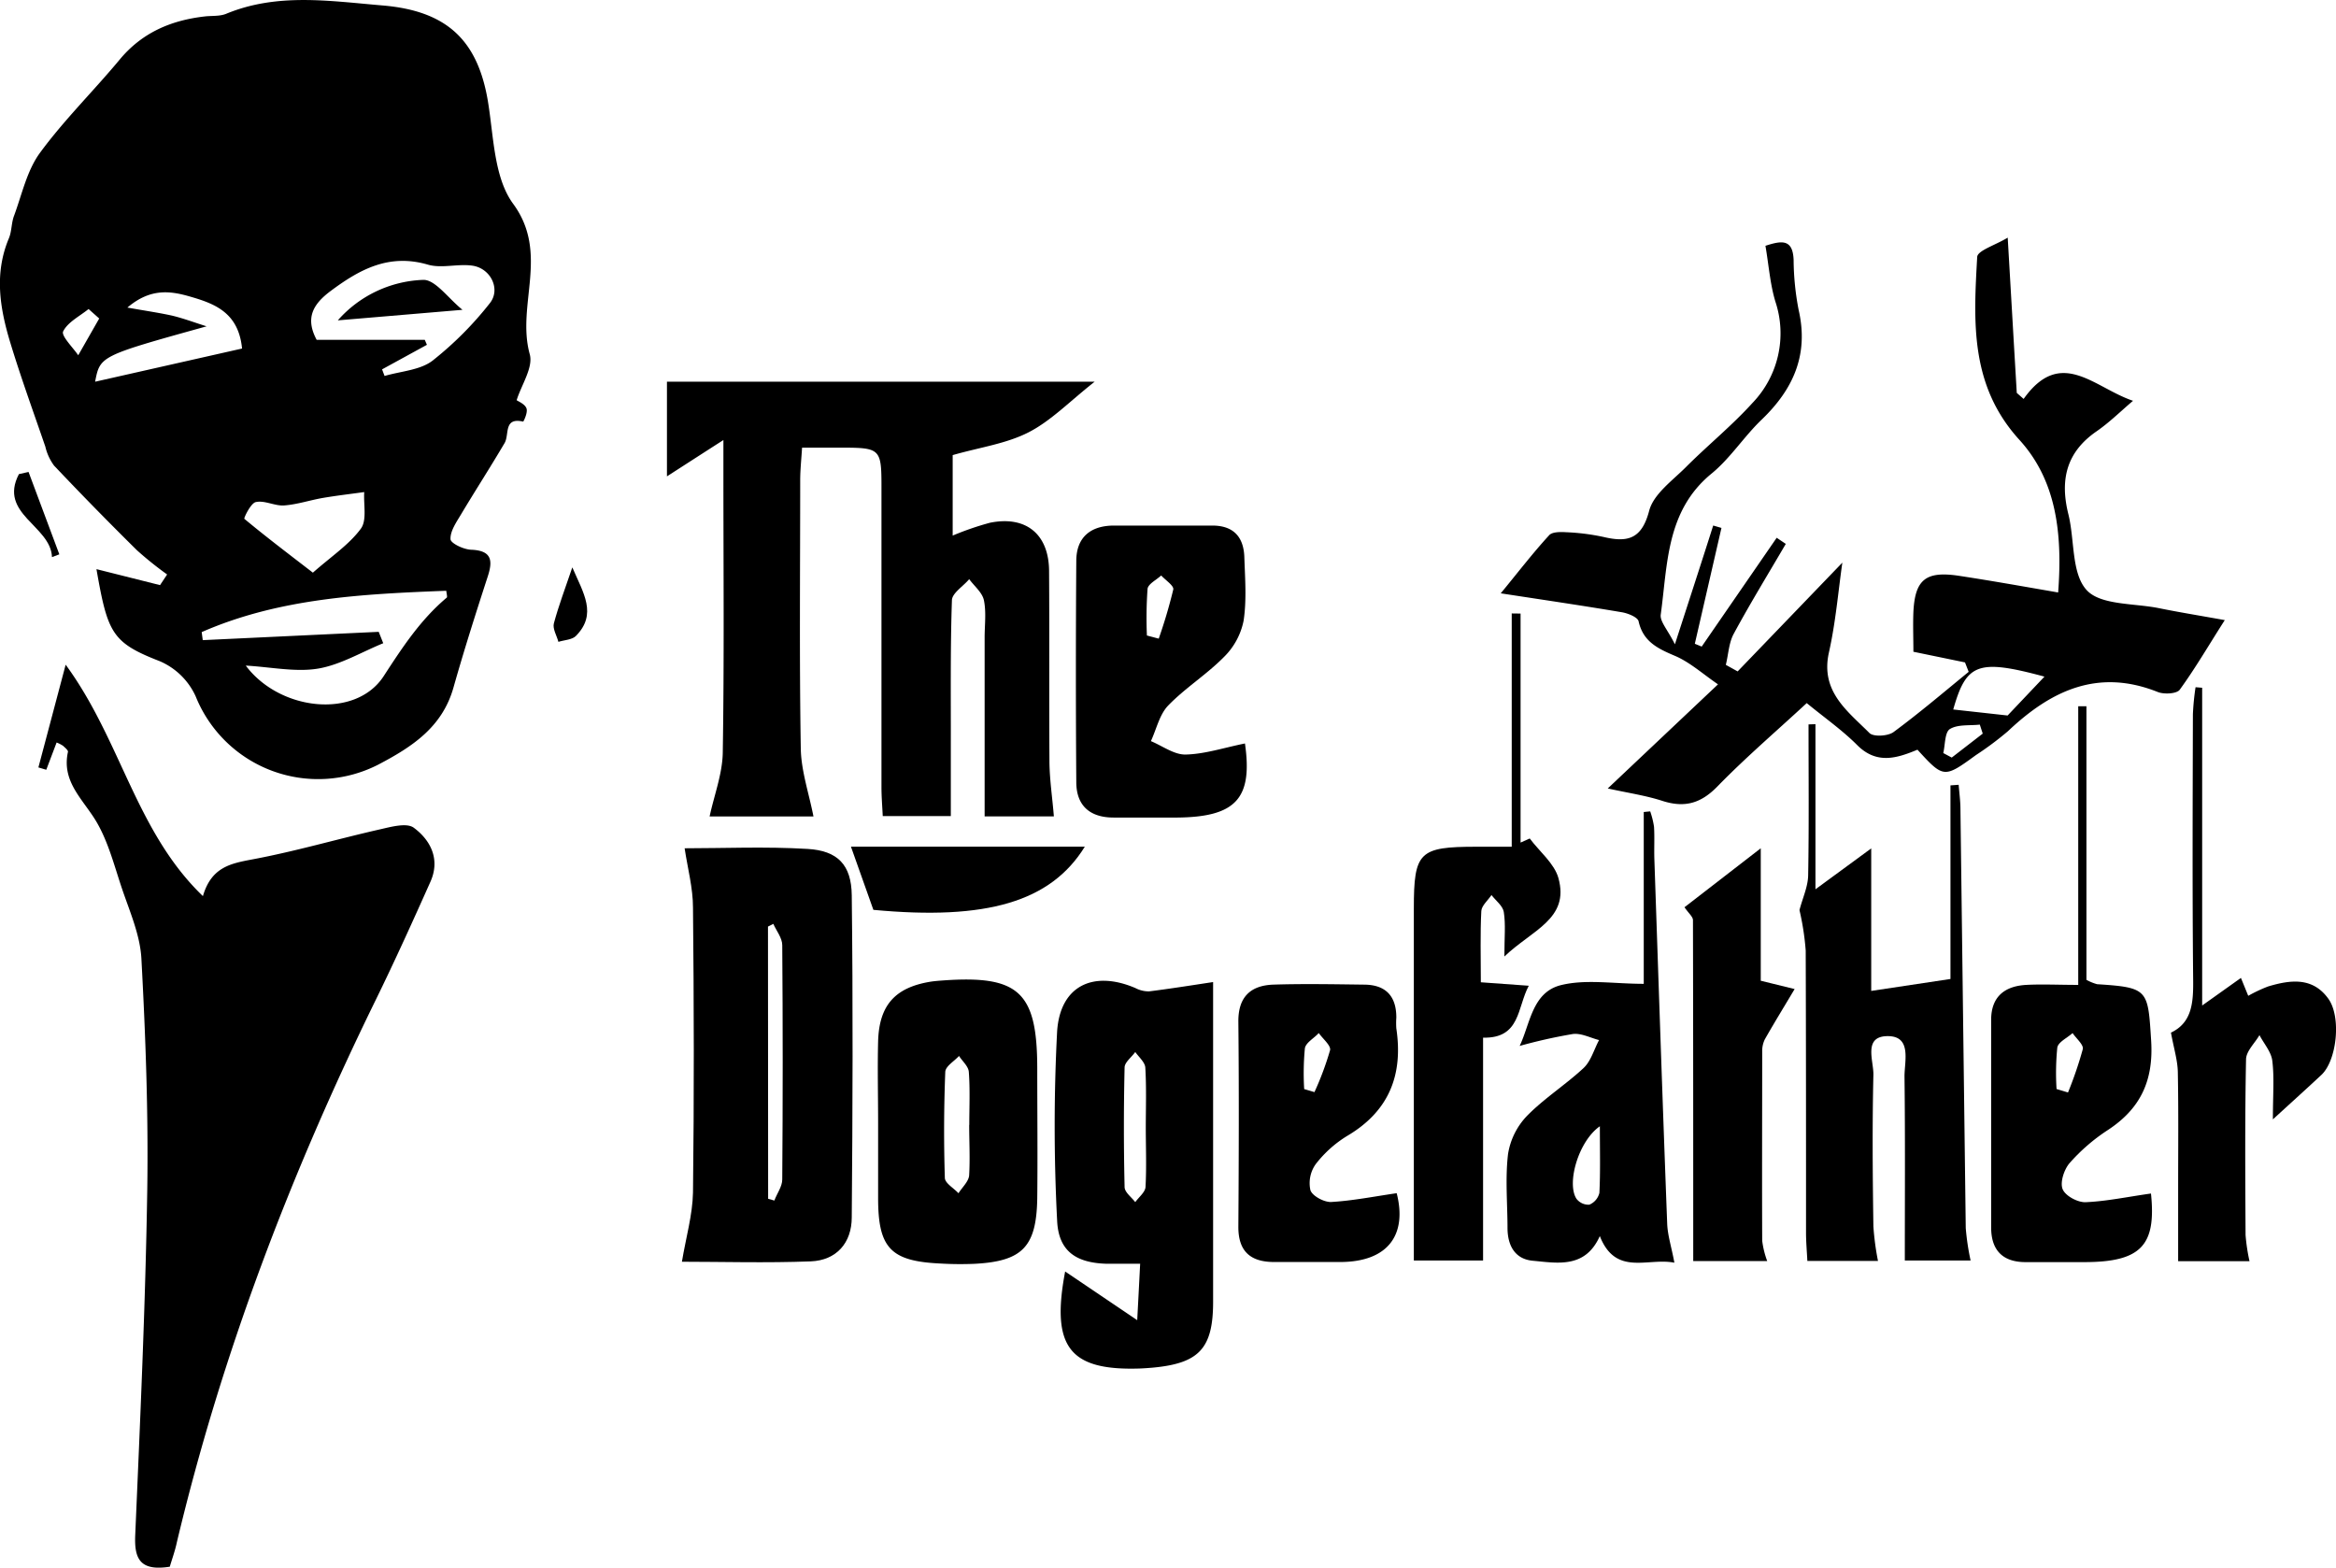 <svg id="Layer_1" data-name="Layer 1" xmlns="http://www.w3.org/2000/svg" viewBox="0 0 438.62 294.34"><path d="M-130.77-22.11l11.94,3,1.33-2a65.75,65.75,0,0,1-5.66-4.54q-7.92-7.82-15.57-15.9a9.75,9.75,0,0,1-1.64-3.57c-2.24-6.51-4.6-13-6.59-19.56s-3-13-.25-19.55c.56-1.33.45-2.94,1-4.31,1.47-4,2.4-8.41,4.83-11.73,4.51-6.15,10-11.54,14.92-17.45,4.21-5.11,9.66-7.43,16-8.16,1.32-.16,2.77,0,4-.48,9.63-4,19.48-2.42,29.37-1.59,12,1,17.92,6.41,19.84,18.09,1.07,6.54,1.12,14.24,4.72,19.15,6.86,9.33.57,19,3.12,28.25.69,2.48-1.58,5.78-2.46,8.63.33.24,1.49.69,1.83,1.49s-.56,2.54-.6,2.53c-3.72-.85-2.57,2.4-3.48,4-2.65,4.51-5.49,8.9-8.17,13.38-.88,1.48-2.06,3.15-2,4.68,0,.78,2.53,2,4,2,3.87.19,3.91,2.18,3,5C-59.56-13.78-61.76-6.85-63.74.14-65.85,7.58-71.5,11.26-77.87,14.6A24.78,24.78,0,0,1-112.14,1.77a13.06,13.06,0,0,0-6.75-6.6C-127.88-8.32-128.67-10.12-130.77-22.11Zm53,11.77.85,2.14C-81-6.54-85-4.12-89.2-3.43s-8.87-.31-13.53-.57c6.36,8.51,20.6,10.08,25.88,2C-73.32-7.43-69.94-12.6-65-16.76c.14-.12,0-.6-.09-1.29-15.7.61-31.32,1.37-45.92,7.76l.2,1.51ZM-89.42-65.16h20.3l.4.93-8.42,4.61.47,1.24c3.06-.9,6.66-1.08,9-2.87A64.47,64.47,0,0,0-56.94-72c2.14-2.61.23-6.59-3.24-7.09-2.74-.4-5.78.56-8.35-.19-7.32-2.14-12.85.9-18.34,5C-90.09-71.85-91.62-69.26-89.42-65.16Zm-.71,43.71c3.53-3.11,6.82-5.28,9-8.25,1.18-1.58.49-4.54.64-6.88-2.59.36-5.19.66-7.77,1.1-2.43.42-4.82,1.23-7.26,1.41-1.76.13-3.66-1-5.33-.63-.93.18-2.28,3-2.15,3.14C-99.11-28.32-95.09-25.27-90.13-21.45Zm-13.3-42.08c-.65-6.65-5-8.37-9.53-9.69-3.66-1.07-7.52-1.82-12,2,3.68.65,6.09,1,8.43,1.52,2.18.53,4.3,1.33,6.44,2-20,5.56-20,5.56-20.93,10.4Zm-26.82-5.64-2-1.78c-1.67,1.36-3.9,2.45-4.77,4.2-.41.82,1.81,3,2.83,4.48Z" transform="translate(148.88 128.97)"/><path d="M-117,165.19c-5.59.87-6.68-1.47-6.49-5.91.93-21.6,1.92-43.21,2.26-64.83.22-14.47-.32-29-1.1-43.42-.24-4.49-2.23-8.94-3.7-13.32s-2.7-9.3-5.24-13.19-6-7.07-4.85-12.32c.06-.3-.55-.79-.91-1.13a6.23,6.23,0,0,0-1.22-.63l-1.94,5.12-1.48-.44c1.6-6,3.21-12.09,5.12-19.29,10.44,14.25,13.15,31.31,25.77,43.45,1.61-5.52,5.3-6.14,9.42-6.92,8-1.5,15.77-3.78,23.68-5.58,2.14-.48,5.13-1.34,6.49-.34,3.15,2.32,5,5.91,3.15,10.1C-71.37,44-74.72,51.4-78.3,58.71c-16,32.66-28.93,66.45-37.37,101.88C-116,162.18-116.57,163.73-117,165.19Z" transform="translate(148.88 128.97)"/><path d="M49,24.31H36V-9.29c0-2.34.33-4.74-.14-7-.31-1.44-1.8-2.63-2.76-3.94C32-18.9,29.9-17.62,29.86-16.28c-.31,9-.19,18-.21,27,0,4.38,0,8.76,0,13.54H16.87c-.09-1.88-.24-3.65-.24-5.42q0-28.24,0-56.49c0-7-.25-7.26-7.32-7.27H1.72c-.13,2.16-.34,4.07-.35,6,0,16.83-.17,33.66.11,50.49.07,4.21,1.53,8.4,2.38,12.75h-19.5c.86-4,2.41-8,2.47-12,.28-17.33.12-34.66.12-52v-6.67c-4.29,2.75-7.43,4.78-10.6,6.82V-57.31H56.67c-4.73,3.72-8.19,7.34-12.4,9.5S35.15-45,30-43.52v15.11a54.54,54.54,0,0,1,7-2.41c6.76-1.37,11.06,2.14,11.1,9.05.08,12,0,24,.07,36C48.22,17.6,48.74,21,49,24.31Z" transform="translate(148.88 128.97)"/><path d="M153,19.07,173.7-.48c-2.91-2-5.28-4.15-8.06-5.34-3.24-1.37-6-2.67-6.85-6.5-.17-.77-2-1.5-3.1-1.69-7.21-1.22-14.44-2.28-22.78-3.56,3.25-3.95,6-7.54,9.09-10.91.58-.65,2.15-.63,3.24-.56a41.18,41.18,0,0,1,6.93.88c4.51,1.07,7.2.47,8.61-4.92.82-3.12,4.34-5.63,6.89-8.18,4.09-4.1,8.64-7.78,12.52-12.07a18.86,18.86,0,0,0,4.29-19c-1-3.3-1.24-6.81-1.87-10.49,3.07-1,5.14-1.3,5.29,2.66a51,51,0,0,0,.95,9.42c1.91,8.36-1,14.84-6.93,20.54C178.57-47,176-42.9,172.43-40c-8.49,7-8.18,17-9.48,26.42-.18,1.31,1.3,2.84,2.66,5.58,2.74-8.49,5-15.39,7.19-22.3l1.55.45-5,21.75,1.29.53L184.72-28l1.71,1.15c-3.28,5.61-6.68,11.16-9.77,16.87-.93,1.71-1,3.88-1.49,5.84l2.22,1.23,19.66-20.42c-.77,5.37-1.25,11.2-2.52,16.86-1.64,7.33,3.49,11,7.61,15.13.75.75,3.47.59,4.52-.18C211.51,4.9,216.09,1,220.77-2.83l-.69-1.77-9.69-2c0-2.59-.1-5,0-7.47.3-6.08,2.32-7.73,8.55-6.79,6,.91,12.08,2,18.63,3.13.82-10.81-.22-20.92-7.28-28.66-9.32-10.23-8.6-22.21-7.92-34.34.06-1.19,3.38-2.2,5.73-3.62.63,10.8,1.16,20,1.7,29.15l1.29,1.13c7-9.84,13.25-2.09,20.54.35-2.28,1.93-4.42,4.06-6.87,5.75-5.69,3.93-6.87,9.15-5.27,15.55,1.2,4.82.55,11.08,3.42,14.23,2.62,2.87,8.88,2.46,13.55,3.4,3.74.76,7.51,1.37,12.4,2.25-3,4.67-5.5,9-8.46,13.07-.56.77-2.94.9-4.12.43-11.25-4.49-20.07-.27-28.13,7.35a59.35,59.35,0,0,1-6,4.48c-6,4.37-6.09,4.37-11-1-3.81,1.58-7.62,2.83-11.31-.86-2.8-2.81-6.11-5.12-9.48-7.89-5.68,5.26-11.49,10.23-16.8,15.68-3.1,3.18-6.15,4-10.24,2.7C160.26,20.42,157,19.94,153,19.07Zm82-21c-12.54-3.39-14.68-2.46-17.13,6.17l10.21,1.13ZM216,12.42l1.59.85,5.82-4.5-.55-1.69c-1.91.22-4.13-.08-5.61.83C216.27,8.51,216.37,10.86,216,12.42Z" transform="translate(148.88 128.97)"/><path d="M-20.84,107.93c.76-4.56,2-8.79,2.08-13,.22-17.83.18-35.66,0-53.49,0-3.68-1-7.35-1.57-11.14,7.22,0,15.17-.35,23.08.12,5.67.33,8.23,3,8.3,8.7.24,20.15.17,40.31,0,60.47,0,4.8-2.87,8.07-7.68,8.27C-5,108.18-13.41,107.93-20.84,107.93ZM-4.65,96.11l1.17.33C-3,95.12-2,93.81-2,92.49q.17-22,0-44c0-1.34-1.09-2.68-1.68-4l-1,.51Z" transform="translate(148.88 128.97)"/><path d="M78.9,55.42c0,6,0,10.76,0,15.56,0,14.83,0,29.65,0,44.48,0,8.78-2.65,11.56-11.41,12.36-.83.07-1.66.13-2.49.16-13,.39-16.58-4-13.88-18.22l13.53,9.14c.15-2.84.34-6.43.55-10.59-2.4,0-4.32,0-6.24,0-5.84-.15-9.12-2.4-9.35-8.17a343.2,343.2,0,0,1,0-35.43c.55-8.61,6.8-11.54,14.69-8.17a5.47,5.47,0,0,0,2.56.63C71,56.65,75.05,56,78.9,55.42ZM66.26,82.94c0-3.82.14-7.65-.09-11.46-.06-1-1.23-2-1.89-2.93-.7,1-2,1.93-2,2.92q-.26,11.2,0,22.42c0,1,1.29,1.9,2,2.85.67-.94,1.87-1.86,1.93-2.85C66.41,90.25,66.27,86.59,66.26,82.94Z" transform="translate(148.88 128.97)"/><path d="M189,41.9c.6-2.29,1.59-4.39,1.63-6.51.17-9.45.07-18.9.07-28.35L192,7V38l10.47-7.68V57.08l14.88-2.24V18.49l1.54-.11c.11,1.44.31,2.89.33,4.34q.5,39.45,1,78.9a47,47,0,0,0,.91,6.08H208.78c0-11.68.08-23.13-.06-34.58,0-2.88,1.4-7.59-3.2-7.55s-2.58,4.64-2.64,7.26c-.22,9.49-.14,19,0,28.49a51.27,51.27,0,0,0,.86,6.46H190.48c-.09-1.79-.25-3.54-.25-5.28,0-17.67,0-35.33-.06-53A50.32,50.32,0,0,0,189,41.9Z" transform="translate(148.88 128.97)"/><path d="M84.88,10.62c1.46,10.2-1.58,13.8-12.67,13.91-4,0-8,0-12,0-4.46,0-7-2.25-7-6.67q-.15-20.76,0-41.5c0-4.41,2.64-6.64,7.05-6.65,6.17,0,12.33,0,18.5,0,3.92,0,5.85,2.09,6,5.84.13,4,.46,8.06-.13,12A13.16,13.16,0,0,1,81-5.68C77.77-2.38,73.71.15,70.48,3.48c-1.64,1.69-2.21,4.43-3.26,6.7,2.17.9,4.37,2.57,6.52,2.52C77.32,12.62,80.88,11.43,84.88,10.62ZM66.47-9.65l2.22.59a95.41,95.41,0,0,0,2.73-9.23C71.56-19,70-20,69.15-20.92c-.89.83-2.45,1.59-2.56,2.51A77.5,77.5,0,0,0,66.47-9.65Z" transform="translate(148.88 128.97)"/><path d="M16,82c0-5.16-.13-10.33,0-15.48.2-6.76,3.19-10.06,9.77-11.16.82-.13,1.65-.19,2.48-.25,14.17-1,17.6,2.19,17.63,16.4,0,8.16.09,16.32,0,24.48-.14,9.16-2.79,11.86-11.8,12.33a63.48,63.48,0,0,1-6.47-.06C18.36,107.82,16,105.35,16,96,16,91.33,16,86.66,16,82Zm17.12.23h0c0-3.32.16-6.64-.09-9.94-.07-1.05-1.2-2-1.84-3-.9,1-2.54,1.93-2.58,3q-.39,9.93-.08,19.88c0,1,1.67,1.93,2.56,2.9.69-1.1,1.87-2.16,2-3.31C33.28,88.54,33.1,85.38,33.1,82.23Z" transform="translate(148.88 128.97)"/><path d="M255,95.12C256,104.8,253.21,108,242.45,108c-3.66,0-7.33,0-11,0-4.25,0-6.46-2.19-6.46-6.5q0-19.5,0-39c0-4.35,2.56-6.33,6.6-6.55,3-.16,6,0,9.75,0V3.63l1.54,0V55a9.19,9.19,0,0,0,2,.82c9.65.62,9.54,1,10.15,10.58.48,7.53-2,12.81-8.19,16.84a35,35,0,0,0-7.15,6.2c-1,1.18-1.8,3.58-1.28,4.86s2.83,2.5,4.3,2.45C246.68,96.58,250.59,95.74,255,95.12ZM237.27,75.5l2.15.65A72.3,72.3,0,0,0,242.2,68c.18-.8-1.24-2-1.92-3-1,.9-2.7,1.68-2.87,2.72A47.77,47.77,0,0,0,237.27,75.5Z" transform="translate(148.88 128.97)"/><path d="M165.51,108.11c-5-1-11,2.61-14-5-2.73,6.11-7.89,5.07-12.61,4.63-3.32-.31-4.69-2.85-4.72-6.05,0-4.66-.45-9.37.1-14a13.36,13.36,0,0,1,3.55-7.14c3.24-3.31,7.26-5.85,10.64-9,1.38-1.3,1.95-3.47,2.9-5.24-1.64-.42-3.34-1.33-4.91-1.14a96.77,96.77,0,0,0-10,2.24c2-4.2,2.35-10.08,7.77-11.42,4.69-1.15,9.88-.24,15.53-.24V23.49l1.21-.12a15.76,15.76,0,0,1,.72,2.9c.12,2,0,4,.06,6,.78,22.83,1.54,45.66,2.41,68.49C164.24,103,165,105.29,165.51,108.11Zm-14-25.61c-4,2.78-6.27,10.67-4.39,13.6a2.85,2.85,0,0,0,2.41,1.12A3.19,3.19,0,0,0,151.43,95C151.63,91.1,151.52,87.17,151.52,82.5Z" transform="translate(148.88 128.97)"/><path d="M136.63-13.77v43l1.72-.77c1.85,2.47,4.62,4.68,5.39,7.44,2.12,7.67-4.94,9.73-10.15,14.72,0-3.63.26-6-.11-8.36-.18-1.15-1.5-2.12-2.31-3.18-.67,1-1.86,2-1.91,3-.22,4.29-.09,8.6-.09,13.38l9,.65c-2.2,4.11-1.54,9.91-8.58,9.75V107.7h-13V41.61c0-10.66,1-11.59,11.74-11.6h6.64v-43.8Z" transform="translate(148.88 128.97)"/><path d="M113.37,95.06c2,7.84-1.66,12.88-10.53,12.92-4.16,0-8.32,0-12.48,0-4.45,0-6.75-2-6.72-6.66.09-12.8.13-25.61,0-38.42-.05-4.65,2.25-6.84,6.56-7,5.65-.18,11.31-.07,17,0,4.07,0,6.12,2.12,6.1,6.21a14.67,14.67,0,0,0,0,2c1.31,8.74-1.36,15.55-9.22,20.19a21.82,21.82,0,0,0-5.91,5.3,6.14,6.14,0,0,0-1,4.89c.35,1.09,2.58,2.29,3.91,2.22C105.11,96.48,109.15,95.67,113.37,95.06ZM96,75.51l1.93.57a56.63,56.63,0,0,0,2.93-7.87c.2-.87-1.36-2.13-2.12-3.22-.91,1-2.45,1.81-2.61,2.88A49.85,49.85,0,0,0,96,75.51Z" transform="translate(148.88 128.97)"/><path d="M258.75,64.91c3.91-1.84,4.21-5.55,4.17-9.77-.17-16.66-.09-33.33-.05-50a48.26,48.26,0,0,1,.5-5.08l1.24.1V59.82l7.28-5.18L273.26,58A27.56,27.56,0,0,1,277,56.24c4.16-1.24,8.35-1.81,11.31,2.32C290.77,62,289.9,70.13,287,72.85c-2.63,2.46-5.31,4.87-9.11,8.35,0-4.61.28-7.86-.11-11-.2-1.68-1.57-3.21-2.41-4.82-.88,1.52-2.49,3-2.52,4.54-.22,11-.15,22-.09,33a35.47,35.47,0,0,0,.74,4.91H260.1V94.33c0-7.33.08-14.66-.06-22C260,70.12,259.3,67.92,258.75,64.91Z" transform="translate(148.88 128.97)"/><path d="M167.41,41.37,181.73,30.3V55.17l6.36,1.56c-2.05,3.44-3.87,6.4-5.59,9.43a5,5,0,0,0-.5,2.33c0,11.83-.05,23.66,0,35.49a16.86,16.86,0,0,0,.94,3.82H169.05c0-21.44,0-42.72-.05-64C169,43.14,168.14,42.46,167.41,41.37Z" transform="translate(148.88 128.97)"/><path d="M15.11,41.86,10.9,30H54.81C48.4,40.36,36.38,43.86,15.11,41.86Z" transform="translate(148.88 128.97)"/><path d="M-41.42-22.44c2.09,4.85,4.72,8.76.68,12.87-.72.73-2.17.76-3.29,1.11-.31-1.17-1.12-2.46-.85-3.48C-44-15.21-42.8-18.38-41.42-22.44Z" transform="translate(148.88 128.97)"/><path d="M-143.52-40.36q2.9,7.74,5.78,15.47l-1.38.52c-.22-5.91-10.11-8.09-6.21-15.58Z" transform="translate(148.88 128.97)"/><path d="M-85.45-68.82a22.42,22.42,0,0,1,16-7.6c2.27-.11,4.72,3.46,7.41,5.62Z" transform="translate(148.88 128.97)"/></svg>